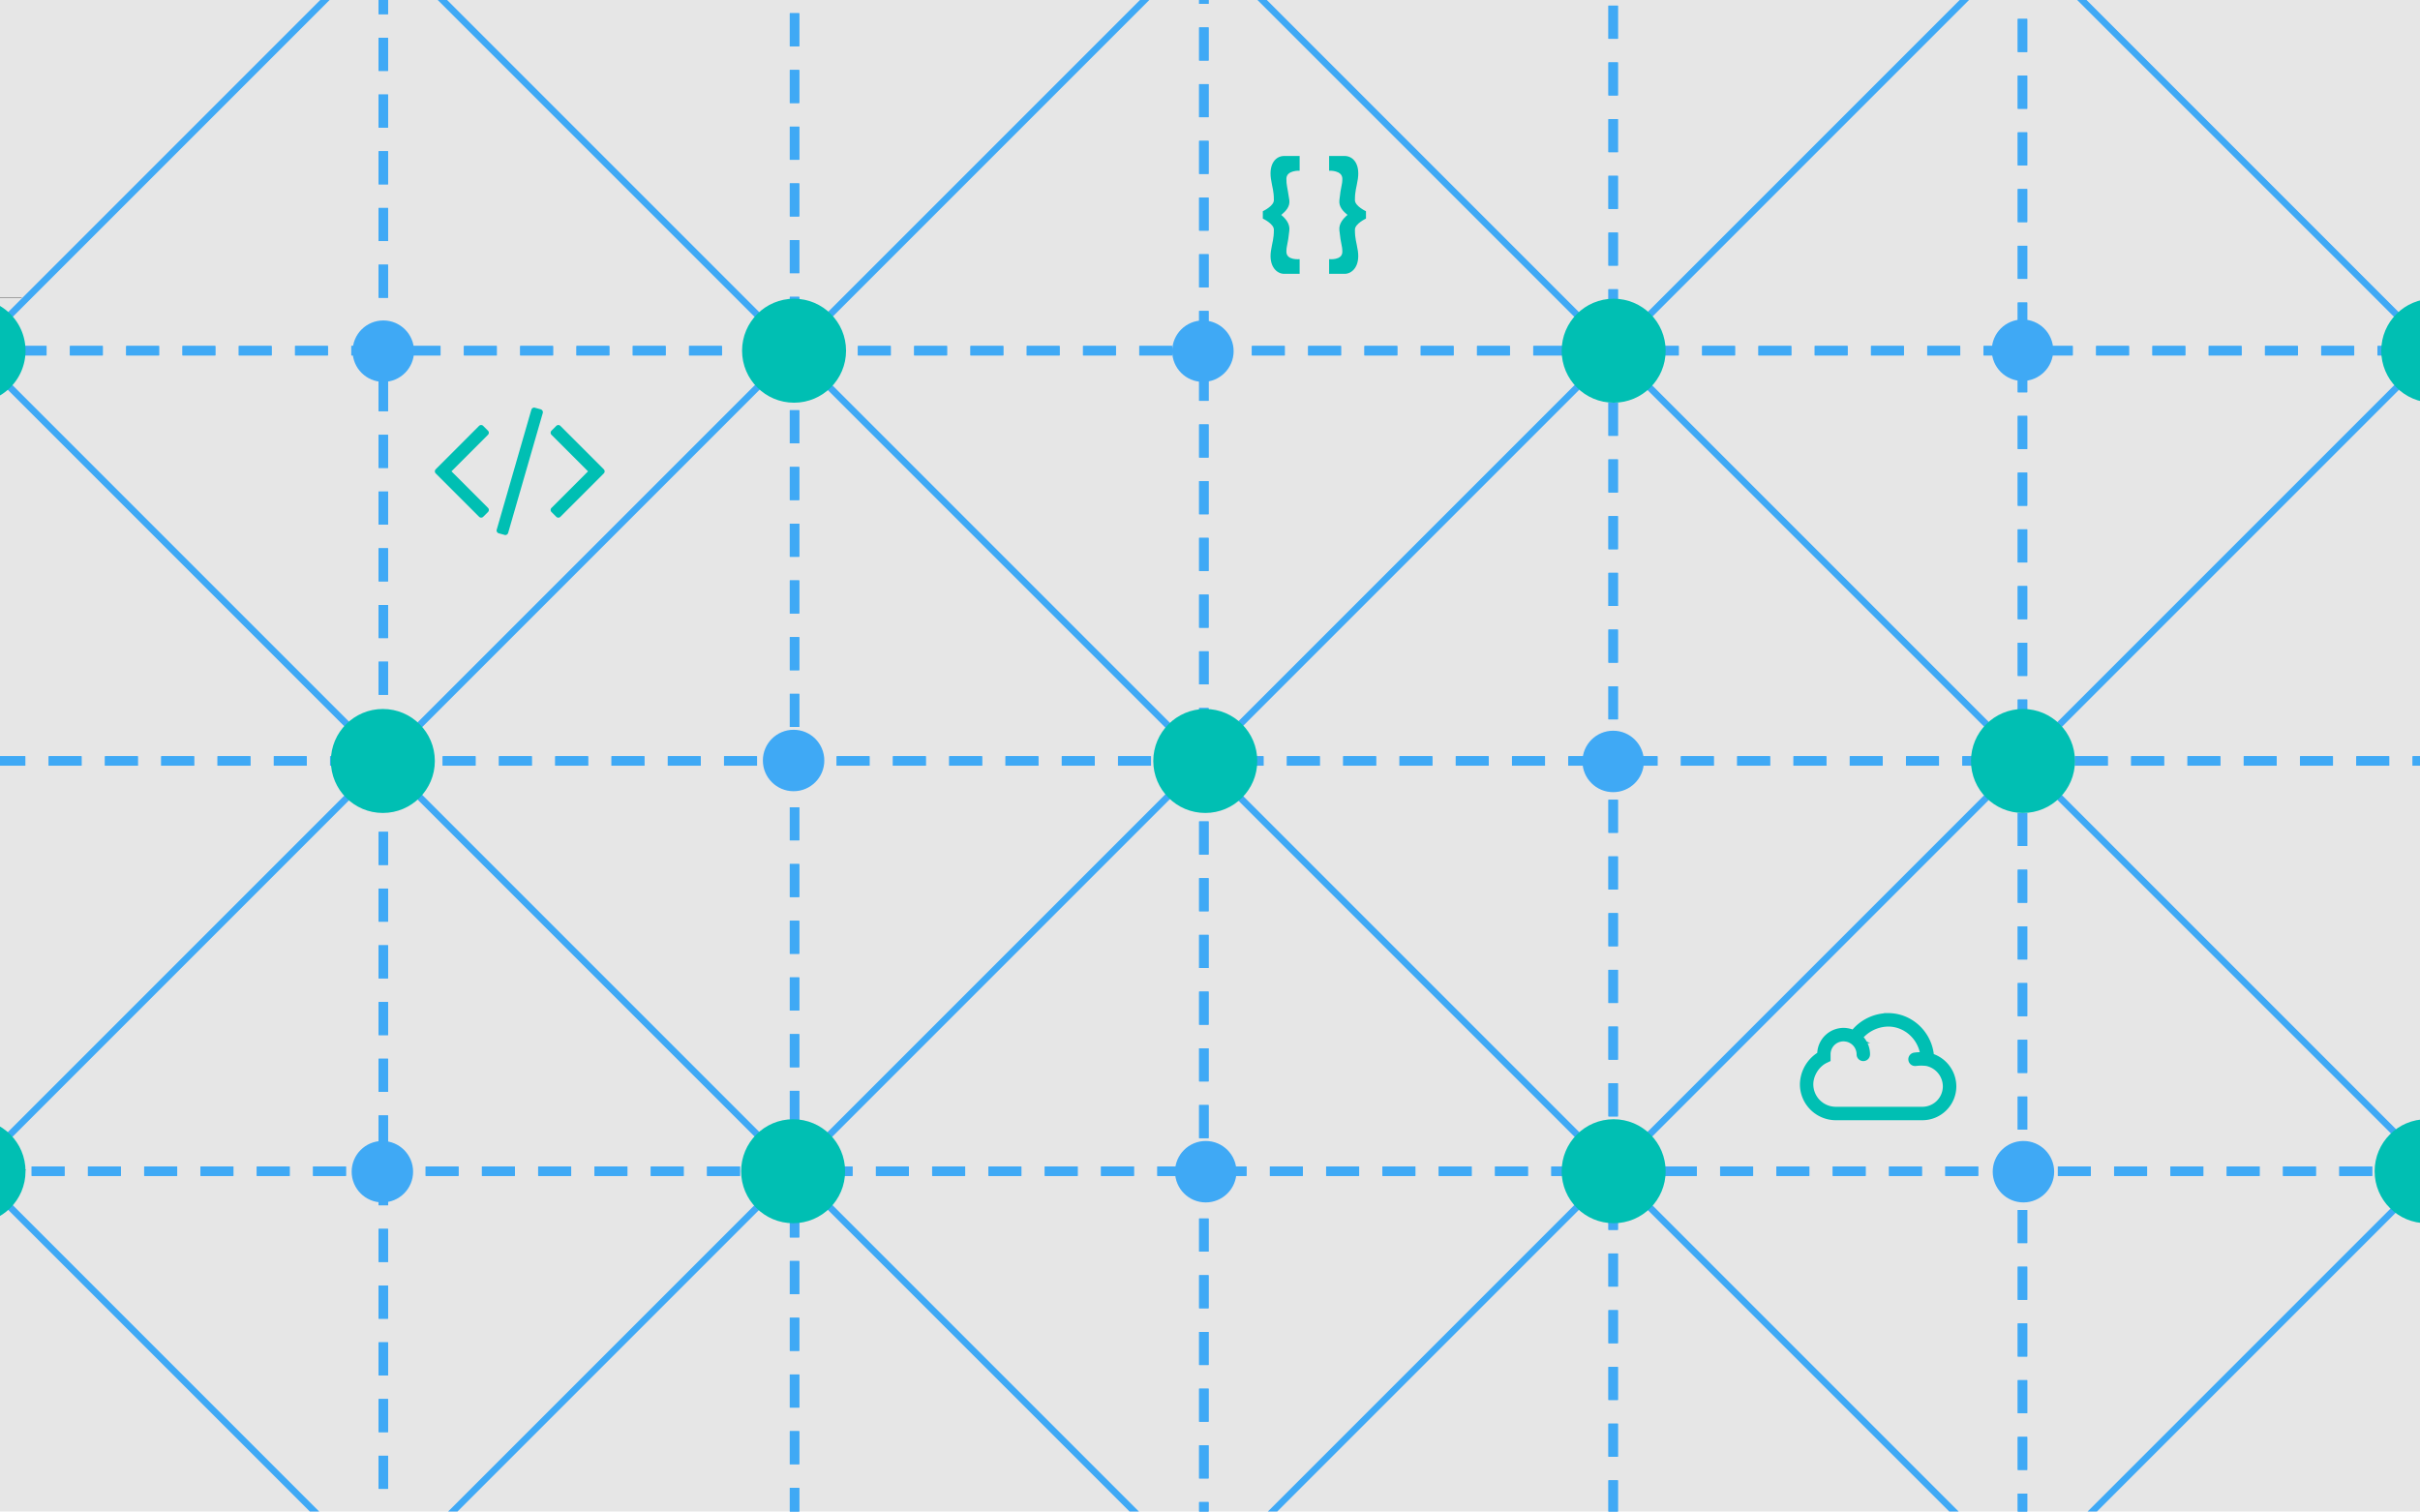 <svg id="Layer_1" data-name="Layer 1" xmlns="http://www.w3.org/2000/svg" xmlns:xlink="http://www.w3.org/1999/xlink" viewBox="0 0 2560 1600"><defs><style>.cls-1,.cls-4,.cls-5,.cls-6,.cls-7{fill:none;}.cls-2{clip-path:url(#clip-path);}.cls-3{fill:#e6e6e6;}.cls-4,.cls-6,.cls-7{stroke:#3fa9f5;}.cls-10,.cls-4,.cls-6,.cls-7{stroke-miterlimit:10;}.cls-4{stroke-width:7px;}.cls-5{stroke:#000;stroke-width:0.3px;}.cls-6,.cls-7{stroke-width:10px;}.cls-6{stroke-dasharray:35 25;}.cls-7{stroke-dasharray:34.73 24.81;}.cls-10,.cls-8{fill:#00bfb3;}.cls-9{fill:#3fa9f5;}.cls-10{stroke:#00bfb3;stroke-width:9px;}</style><clipPath id="clip-path"><rect class="cls-1" width="2560" height="1599"/></clipPath></defs><title>Artboard 6</title><g class="cls-2"><rect class="cls-1" x="-4.88" y="-3.49" width="2560" height="1600" transform="translate(-189.75 1134.94) rotate(-45)"/><rect class="cls-3" width="2560" height="1600"/><rect class="cls-4" x="-566.5" y="-1034.5" width="3679" height="3679" transform="translate(-196.37 1135.93) rotate(-45)"/><line class="cls-4" x1="839.43" y1="2972.87" x2="3440.87" y2="371.43"/><line class="cls-4" x1="405.85" y1="2539.3" x2="3007.3" y2="-62.15"/><line class="cls-4" x1="-27.72" y1="2105.72" x2="2573.72" y2="-495.72"/><line class="cls-4" x1="-83.15" y1="1294" x2="2140.15" y2="-929.3"/><line class="cls-5" x1="27.33" y1="1237.53" x2="-8.67" y2="1237.53"/><line class="cls-4" x1="-87.52" y1="431.23" x2="1706.57" y2="-1362.87"/><line class="cls-4" x1="839.43" y1="-1362.87" x2="3440.87" y2="1238.57"/><line class="cls-4" x1="405.85" y1="-929.3" x2="3007.3" y2="1672.15"/><line class="cls-4" x1="-27.72" y1="-495.72" x2="2573.72" y2="2105.72"/><line class="cls-4" x1="-96.88" y1="302.27" x2="2140.15" y2="2539.3"/><line class="cls-4" x1="-87.53" y1="1178.77" x2="1706.57" y2="2972.87"/><line class="cls-5" x1="22.95" y1="314.95" x2="-13.05" y2="314.95"/><line class="cls-5" x1="22.95" y1="1235.25" x2="-13.05" y2="1235.25"/><line class="cls-6" x1="405.5" y1="1695" x2="405.5" y2="-32.5"/><line class="cls-6" x1="405.5" y1="-20" x2="405.5" y2="1707.5"/><line class="cls-6" x1="840.5" y1="1609" x2="840.5" y2="-118.5"/><line class="cls-6" x1="840.5" y1="-106" x2="840.5" y2="1621.5"/><line class="cls-6" x1="1273.5" y1="1684" x2="1273.5" y2="-43.5"/><line class="cls-6" x1="1273.5" y1="-31" x2="1273.5" y2="1696.5"/><line class="cls-6" x1="1706.5" y1="1601" x2="1706.5" y2="-126.5"/><line class="cls-6" x1="1706.5" y1="-114" x2="1706.5" y2="1613.5"/><line class="cls-6" x1="2139.5" y1="1735" x2="2139.5" y2="7.5"/><line class="cls-6" x1="2139.5" y1="20" x2="2139.5" y2="1747.5"/><line class="cls-7" x1="2847.69" y1="370.99" x2="1.91" y2="370.99"/><line class="cls-7" x1="14.31" y1="371" x2="2860.09" y2="371"/><line class="cls-7" x1="2765.69" y1="804.99" x2="-80.09" y2="804.99"/><line class="cls-7" x1="-67.69" y1="805" x2="2778.09" y2="805"/><line class="cls-7" x1="2747.69" y1="1238.99" x2="-98.09" y2="1238.99"/><line class="cls-7" x1="-85.69" y1="1239" x2="2760.09" y2="1239"/><circle class="cls-8" cx="840" cy="371" r="55"/><circle class="cls-8" cx="1707" cy="371" r="55"/><circle class="cls-8" cx="2140" cy="805" r="55"/><circle class="cls-8" cx="2574" cy="371" r="55"/><circle class="cls-8" cx="1275" cy="805" r="55"/><circle class="cls-8" cx="1707" cy="1239" r="55"/><circle class="cls-8" cx="839" cy="1239" r="55"/><circle class="cls-8" cx="405" cy="805" r="55"/><circle class="cls-8" cx="-28" cy="1239" r="55"/><path class="cls-8" d="M-67,332.18A54.83,54.83,0,0,1-28,316a55,55,0,0,1,55,55,55,55,0,0,1-55,55,55,55,0,0,1-55-55,54.83,54.83,0,0,1,16-38.82"/><circle class="cls-8" cx="2567" cy="1239" r="55"/><circle class="cls-9" cx="1275.5" cy="1239.5" r="32.5"/><circle class="cls-9" cx="1706.5" cy="805.5" r="32.5"/><circle class="cls-9" cx="2140.5" cy="1239.5" r="32.5"/><circle class="cls-9" cx="1272.5" cy="371.5" r="32.5"/><circle class="cls-9" cx="2139.5" cy="370.5" r="32.5"/><circle class="cls-9" cx="839.5" cy="804.5" r="32.5"/><circle class="cls-9" cx="405.5" cy="371.5" r="32.5"/><circle class="cls-9" cx="404.5" cy="1239.5" r="32.5"/><path class="cls-8" d="M572,433l-6.09-1.67a2.74,2.74,0,0,0-2.31.25,3.19,3.19,0,0,0-1.52,1.91L525.47,560.25a2.94,2.94,0,0,0,.25,2.4,3.19,3.19,0,0,0,1.91,1.52l6.09,1.67a2.73,2.73,0,0,0,2.31-.24,3.2,3.2,0,0,0,1.52-1.91L574.15,437a2.94,2.94,0,0,0-.25-2.41A3.19,3.19,0,0,0,572,433Z"/><path class="cls-8" d="M517.13,457.78a3.1,3.1,0,0,0-1-2.26l-4.91-4.91a3.09,3.09,0,0,0-4.52,0L461,496.35a3.09,3.09,0,0,0,0,4.52l45.74,45.74a3.09,3.09,0,0,0,4.52,0l4.91-4.91a3.09,3.09,0,0,0,0-4.52l-38.58-38.58L516.15,460A3.1,3.1,0,0,0,517.13,457.78Z"/><path class="cls-8" d="M638.64,496.35,592.9,450.61a3.09,3.09,0,0,0-4.52,0l-4.91,4.91a3.09,3.09,0,0,0,0,4.52l38.58,38.58-38.58,38.58a3.09,3.09,0,0,0,0,4.52l4.91,4.91a3.09,3.09,0,0,0,4.52,0l45.74-45.74a3.09,3.09,0,0,0,0-4.52Z"/><path class="cls-8" d="M1344.45,189.16c1.56,10.13,3.12,12.47,3.12,22.6,0,6.24-11.69,11.69-11.69,11.69v7.79s11.69,5.46,11.69,11.69c0,10.13-1.56,12.47-3.12,22.6-2.34,16.37,6.24,24.16,14,24.16h16.37V274.13s-14,1.56-14-7.79c0-7,1.56-7,3.12-22.6.78-7-3.9-12.47-8.57-16.37,4.68-3.9,9.35-8.57,8.57-15.59-2.34-15.59-3.12-15.59-3.12-22.6,0-9.35,14-8.57,14-8.57V165h-16.37C1349.91,165,1342.11,172.79,1344.45,189.16Z"/><path class="cls-8" d="M1436.43,189.16c-1.56,10.13-3.12,12.47-3.12,22.6,0,6.24,11.69,11.69,11.69,11.69v7.79s-11.69,5.46-11.69,11.69c0,10.13,1.56,12.47,3.12,22.6,2.34,16.37-6.24,24.16-14,24.16H1406V274.13s14,1.56,14-7.79c0-7-1.56-7-3.12-22.6-.78-7,3.9-12.47,8.57-16.37-4.68-3.9-9.35-8.57-8.57-15.59,1.56-15.59,3.12-15.59,3.12-22.6,0-9.35-14-8.57-14-8.57V165h16.37C1431,165,1438.76,172.79,1436.43,189.16Z"/><path class="cls-10" d="M2041.47,1118.46c-1.38-23.47-20.73-42.23-44-42.23a46,46,0,0,0-36.37,18.27c-.2-.1-.4-.17-.6-.27-.52-.25-1-.49-1.58-.7l-.89-.33c-.53-.19-1.07-.35-1.61-.5-.3-.08-.6-.16-.9-.23-.59-.13-1.19-.23-1.79-.33-.26,0-.52-.09-.79-.12a23.4,23.4,0,0,0-26.1,23.31c0,.33,0,.66,0,1h0a36.06,36.06,0,0,0-18.3,30.7,33.53,33.53,0,0,0,33.5,33.5h63.91c.27,0,.54,0,.81,0l.16,0,.35,0c.27,0,.53,0,.81,0h25.56a31.4,31.4,0,0,0,31.37-31.37A32.09,32.09,0,0,0,2041.47,1118.46Zm-7.83,56.86h-25.56l-.45,0-.71,0-.52,0-.45,0H1942a28.31,28.31,0,0,1-28.28-28.28c0-10.83,7.05-22.08,16.78-26.74l1.48-.71V1118c0-.33,0-.67,0-1l0-.42,0-.55c0-.21,0-.42,0-.64a18.13,18.13,0,0,1,20.64-18.08l.61.09a17.78,17.78,0,0,1,2.06.46l.28.07a17.76,17.76,0,0,1,2.18.84l.55.26a18.22,18.22,0,0,1,10.2,16.35,2.61,2.61,0,1,0,5.22,0,23.42,23.42,0,0,0-8.34-17.92,41.31,41.31,0,0,1,32-16c20.2,0,37,16,38.72,36.22a49.81,49.81,0,0,0-10.65.32,2.61,2.61,0,0,0,.39,5.19,2.5,2.5,0,0,0,.39,0,47.9,47.9,0,0,1,12.21,0,26.73,26.73,0,0,1,21.29,26A26.18,26.18,0,0,1,2033.63,1175.33Z"/></g></svg>
